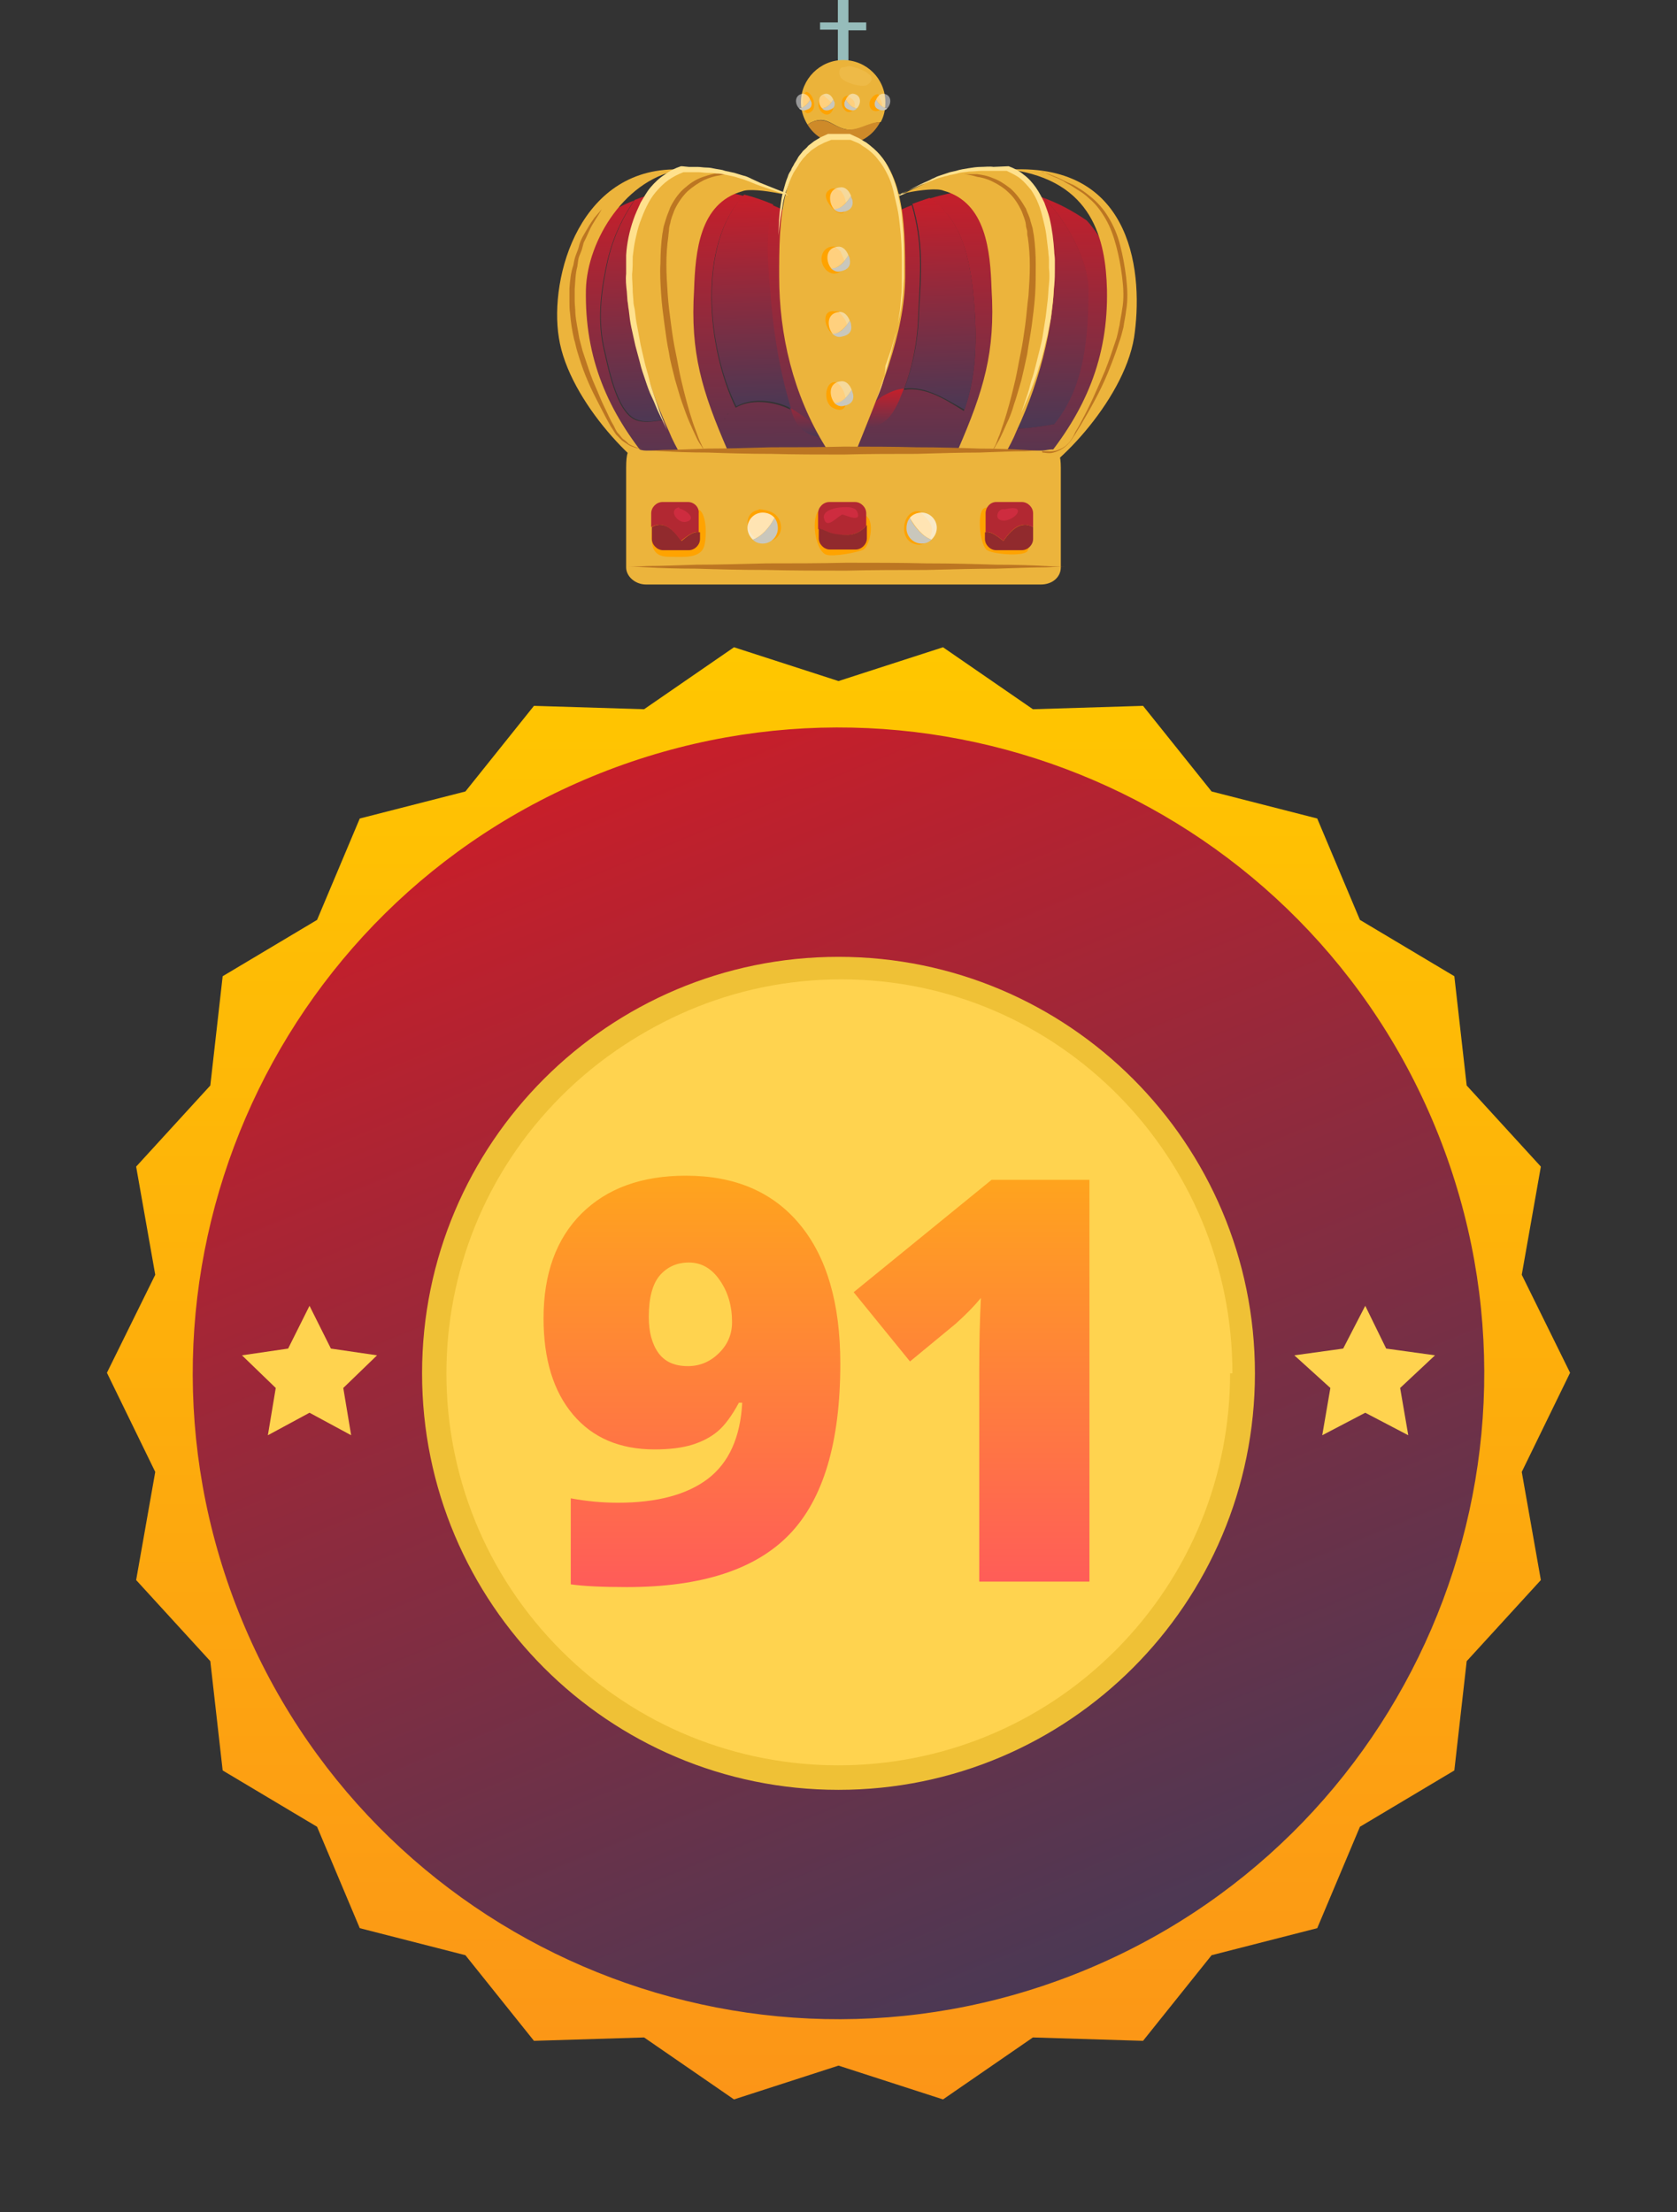 <svg width="298" height="393" viewBox="0 0 298 393" fill="none" xmlns="http://www.w3.org/2000/svg">
<rect x="0" y="0" width="298" height="393" fill="#333333" stroke="none"/>
<path d="M148.888 16.643V5.274H145.723V3.985H148.888V0H150.763V3.985H153.928V5.392H150.763V16.643H148.888Z" fill="#96BCBB"/>
<path d="M149.826 10.665C145.724 10.665 142.325 14.065 142.325 18.167C142.325 19.691 142.794 20.98 143.497 22.152C143.732 22.035 143.966 21.8 144.318 21.683C146.896 20.511 147.951 22.503 150.295 22.972C152.522 23.441 154.397 21.8 156.507 21.683C157.093 20.628 157.328 19.456 157.328 18.167C157.328 13.947 153.929 10.665 149.826 10.665Z" fill="#EBB33A"/>
<path d="M150.295 22.973C147.951 22.504 146.896 20.629 144.318 21.684C144.083 21.801 143.849 21.918 143.497 22.153C144.786 24.262 147.13 25.669 149.826 25.669C152.756 25.669 155.218 24.028 156.39 21.684C154.28 21.684 152.522 23.325 150.295 22.973Z" fill="#CE8A29"/>
<g opacity="0.4">
<path opacity="0.4" d="M149.944 11.956C149.241 11.838 148.889 12.776 149.358 13.714C149.944 14.651 152.992 15.589 154.047 15.12C156.742 13.362 152.171 11.956 150.882 11.721L149.944 11.956Z" fill="#FFE18D"/>
</g>
<path d="M143.262 16.292C144.434 16.526 145.137 18.87 144.317 19.691C142.559 21.332 142.559 17.698 142.793 16.761L143.262 16.292Z" fill="#FFA300"/>
<path d="M146.31 16.878C145.607 17.112 145.138 18.402 145.607 19.339C146.076 20.394 147.365 20.863 147.951 19.574C148.42 18.402 147.365 17.933 146.662 17.23L146.31 16.878Z" fill="#FFA300"/>
<path d="M150.998 16.995C149.709 16.878 149.358 18.05 149.709 18.988C151.116 21.567 153.225 18.05 150.764 17.23L150.998 16.995Z" fill="#FFA300"/>
<path d="M156.155 16.878C155.921 16.409 154.632 17.23 154.515 18.285C154.28 20.629 158.031 20.043 156.273 17.347L156.155 16.878Z" fill="#FFA300"/>
<path d="M185.456 35.163C181.471 33.757 177.486 33.405 173.853 33.64C179.478 37.039 183.112 42.547 183.815 49.463C184.167 54.737 183.464 60.597 181.354 65.403C180.182 68.567 179.244 72.552 177.603 75.834C178.072 75.951 178.541 76.069 179.01 76.069C181.823 76.303 184.636 75.834 187.449 75.365C192.84 68.802 193.543 59.894 193.543 51.221C193.426 47.705 190.613 40.203 185.456 35.163Z" fill="url(#paint0_linear)"/>
<path d="M193.074 39.148C190.496 37.39 188.034 36.101 185.456 35.163C190.613 40.32 193.426 47.704 193.426 51.22C193.426 59.894 192.723 68.802 187.331 75.365C184.518 75.834 181.705 76.303 178.892 76.068C178.423 76.068 177.955 75.951 177.486 75.834C179.127 72.552 180.064 68.567 181.236 65.403C183.229 60.597 184.049 54.737 183.698 49.462C183.112 42.547 179.361 37.038 173.735 33.639C170.688 33.874 167.875 34.46 165.179 35.28C170.453 38.679 171.977 44.657 172.798 50.869C173.618 58.253 173.852 65.989 171.274 73.021C167.875 70.911 164.476 68.684 160.608 69.27C162.249 64.816 163.069 60.48 163.187 55.557C163.538 48.525 164.007 43.25 162.015 36.452C155.803 38.914 151.231 42.313 149.473 43.602C148.301 42.664 143.73 39.148 137.284 36.452C135.643 42.43 136.463 47.821 136.932 54.151C137.518 60.363 138.456 66.692 140.448 72.787C140.331 72.669 140.214 72.669 139.98 72.552C137.167 71.263 133.299 70.911 130.72 72.435C125.563 61.769 123.922 43.485 132.127 34.812C129.079 33.991 125.798 33.522 122.399 33.639C118.296 37.507 117.007 45.008 117.124 50.4C117.124 55.674 118.882 60.714 120.523 65.52C121.109 67.512 122.047 72.669 123.102 75.717C122.516 75.482 121.813 75.248 121.109 75.013C118.296 73.841 115.835 75.6 113.022 74.662C109.389 73.255 107.982 64.934 107.162 61.535C106.107 56.26 106.81 51.22 107.982 46.063C109.037 41.844 110.561 38.797 112.67 35.632C110.443 36.452 108.217 37.742 105.99 39.265C105.99 39.265 90.987 61.066 116.187 84.624C116.187 84.624 121.578 89.078 123.453 84.624C125.329 80.171 126.735 80.171 126.735 80.171C126.735 80.171 140.8 95.993 149.239 79.467V76.303L149.356 70.325L149.473 76.303L149.591 79.467C158.029 95.993 172.094 80.171 172.094 80.171C172.094 80.171 173.501 80.171 175.376 84.624C177.251 89.078 182.643 84.624 182.643 84.624C186.159 81.225 189.089 78.061 191.316 75.013C207.374 53.096 193.074 39.148 193.074 39.148ZM130.134 72.787C130.017 72.787 130.017 72.904 129.9 72.904C130.017 72.904 130.017 72.787 130.134 72.787ZM123.219 75.717C123.571 75.834 123.805 75.951 124.039 75.951C123.805 75.834 123.571 75.834 123.219 75.717ZM125.094 76.068C125.212 76.068 125.329 76.068 125.329 76.068C125.329 76.068 125.212 76.068 125.094 76.068ZM124.391 76.068C124.508 76.068 124.626 76.068 124.743 76.068C124.626 76.068 124.508 76.068 124.391 76.068ZM126.266 75.951C126.149 75.951 126.149 75.951 126.032 75.951C126.149 76.068 126.266 75.951 126.266 75.951ZM126.852 75.834C126.97 75.834 126.97 75.834 127.087 75.717C126.97 75.717 126.852 75.834 126.852 75.834ZM129.431 73.49C129.314 73.607 129.314 73.607 129.197 73.724C129.314 73.607 129.314 73.49 129.431 73.49ZM128.845 74.31C128.845 74.427 128.728 74.427 128.728 74.545C128.728 74.427 128.728 74.427 128.845 74.31ZM172.798 73.724C173.735 74.31 174.79 74.779 175.845 75.131C174.79 74.779 173.852 74.31 172.798 73.724ZM175.962 75.248C176.431 75.482 177.017 75.6 177.486 75.717C176.9 75.6 176.431 75.365 175.962 75.248Z" fill="url(#paint1_linear)"/>
<path d="M149.709 76.185L149.592 70.208L149.475 76.185C145.958 76.888 143.38 74.193 140.567 72.552C140.567 72.786 140.684 72.903 140.684 73.138C142.442 79.233 147.951 77.826 152.991 76.537C156.976 75.482 158.031 74.896 159.789 71.145C160.023 70.442 160.375 69.739 160.609 69.036C159.32 69.153 158.148 69.622 156.741 70.442C154.28 72.083 152.874 75.248 149.709 76.185Z" fill="url(#paint2_linear)"/>
<path d="M137.401 36.335C135.76 35.632 134.12 35.045 132.244 34.577C124.04 43.25 125.563 61.534 130.838 72.2C133.533 70.676 137.284 71.028 140.097 72.317C140.214 72.434 140.331 72.434 140.566 72.552C138.691 66.457 137.636 60.245 137.05 53.916C136.581 47.704 135.76 42.312 137.401 36.335Z" fill="url(#paint3_linear)"/>
<path d="M172.798 50.751C171.978 44.539 170.454 38.679 165.18 35.163C164.125 35.514 163.07 35.866 162.132 36.218C164.125 43.016 163.773 48.29 163.304 55.322C163.187 60.245 162.367 64.464 160.726 69.035C164.476 68.567 167.875 70.793 171.392 72.786C173.853 65.871 173.619 58.135 172.798 50.751Z" fill="url(#paint4_linear)"/>
<path d="M117.125 50.399C117.008 45.008 118.297 37.507 122.516 33.522C119.352 33.639 116.07 34.225 112.788 35.514C110.678 38.679 109.155 41.726 108.1 45.945C106.928 51.22 106.225 56.26 107.279 61.417C108.1 64.816 109.506 73.137 113.14 74.544C115.953 75.599 118.414 73.723 121.227 74.895C121.93 75.13 122.634 75.481 123.22 75.599C122.047 72.434 121.227 67.394 120.641 65.402C119 60.596 117.125 55.556 117.125 50.399Z" fill="url(#paint5_linear)"/>
<path d="M139.98 34.576L135.292 32.818C128.846 29.654 122.634 30.24 122.634 30.24C122.165 30.24 121.813 30.24 121.462 30.24C115.132 32.584 112.554 39.85 112.202 46.062C111.733 56.377 114.546 67.394 118.883 76.653C120.055 79.584 121.93 82.397 123.571 85.092C126.853 83.451 129.314 80.052 129.314 80.052C124.743 69.504 122.634 62.706 123.337 51.454C123.571 44.773 124.275 36.1 131.893 33.99C132.948 33.521 135.995 33.873 138.339 34.342L139.98 34.576Z" fill="#ECB43C"/>
<path d="M99.31 60.009C101.068 71.378 113.961 84.388 119.235 85.795C117.946 84.74 116.774 83.568 115.602 82.279C107.983 73.136 103.881 63.643 104.115 51.453C104.35 42.663 111.265 31.411 121.345 30.122C103.06 29.184 97.552 49.226 99.31 60.009Z" fill="#ECB43C"/>
<path d="M111.265 100.798C111.265 102.439 112.906 103.845 114.781 103.845H184.988C186.981 103.845 188.504 102.556 188.504 100.798V83.1C188.504 78.646 186.864 80.052 184.988 80.052H114.781C112.789 80.052 111.265 77.942 111.265 83.1V100.798Z" fill="#ECB43C"/>
<path d="M159.906 34.693L164.125 32.7C170.572 29.535 176.784 30.121 176.784 30.121C177.253 30.121 179.011 30.121 179.48 30.121C185.809 32.466 186.864 39.732 187.332 45.944C187.801 56.258 184.988 67.276 180.652 76.535C179.48 79.466 177.604 82.278 175.963 84.974C172.682 83.333 170.22 79.934 170.22 79.934C174.791 69.386 176.901 62.588 176.198 51.336C175.963 44.655 175.26 35.982 167.642 33.872C166.587 33.403 163.539 33.755 161.195 34.224L159.906 34.693Z" fill="#ECB43C"/>
<path d="M201.514 60.01C199.639 71.379 186.863 84.389 181.589 85.795C182.878 84.74 184.05 83.568 185.222 82.279C192.841 73.137 196.943 63.643 196.708 51.454C196.474 42.663 194.247 32.114 179.479 30.122C201.748 28.95 203.155 49.227 201.514 60.01Z" fill="#ECB43C"/>
<path d="M152.287 79.701C156.038 70.324 160.843 59.307 160.843 49.11C160.843 39.616 160.843 27.544 151.467 24.262H147.833C138.457 27.544 138.457 39.616 138.457 49.11C138.457 59.424 140.918 70.09 146.661 79.349C146.778 79.349 149.943 85.561 152.287 79.701Z" fill="#ECB43C"/>
<path d="M184.988 80.053C184.988 80.053 185.222 80.17 185.691 80.17C186.16 80.17 186.863 80.287 187.684 80.053C188.504 79.818 189.442 79.349 190.145 78.412C190.497 77.943 190.848 77.357 191.083 76.771C191.434 76.185 191.786 75.599 192.137 74.895C192.841 73.606 193.544 72.2 194.247 70.676C194.95 69.152 195.654 67.511 196.357 65.871C197.06 64.112 197.646 62.354 198.232 60.596C198.584 59.659 198.701 58.721 198.935 57.783C199.053 56.846 199.287 55.908 199.404 54.97C199.756 53.095 199.639 51.102 199.404 49.227C199.17 47.352 198.818 45.477 198.349 43.718C197.881 41.96 197.295 40.319 196.474 38.913C195.654 37.507 194.716 36.217 193.544 35.28C193.075 34.811 192.489 34.342 191.903 33.99C191.317 33.639 190.848 33.287 190.262 32.935C189.793 32.701 189.207 32.349 188.856 32.115C188.387 31.881 187.918 31.646 187.566 31.529C186.746 31.177 186.16 30.943 185.691 30.709C185.222 30.474 184.988 30.474 184.988 30.474C184.988 30.474 185.222 30.591 185.691 30.709C186.16 30.826 186.746 31.06 187.566 31.412C187.918 31.529 188.387 31.763 188.856 31.998C189.324 32.232 189.793 32.467 190.379 32.701C190.965 32.935 191.434 33.287 192.02 33.639C192.606 33.99 193.192 34.459 193.778 34.928C194.95 35.866 196.122 37.155 196.943 38.561C197.881 40.085 198.584 41.726 199.053 43.601C199.521 45.359 199.873 47.352 200.107 49.227C200.342 51.22 200.459 53.212 200.107 55.205C199.99 56.26 199.756 57.197 199.639 58.135C199.404 59.073 199.17 60.01 198.818 60.948C198.232 62.823 197.529 64.581 196.826 66.339C195.419 69.738 193.661 72.786 192.137 75.364C191.317 76.654 190.731 77.826 189.91 78.763C189.09 79.701 188.035 80.17 187.215 80.404C186.394 80.639 185.691 80.404 185.222 80.404C185.222 80.053 184.988 80.053 184.988 80.053Z" fill="#BC7622"/>
<path d="M114.781 80.052C114.781 80.052 115.836 80.052 117.829 79.935C119.704 79.935 122.517 79.818 125.799 79.701C129.081 79.701 132.949 79.584 137.051 79.466C141.153 79.466 145.607 79.466 149.944 79.349C154.28 79.349 158.734 79.349 162.836 79.466C166.939 79.466 170.806 79.584 174.088 79.701C177.37 79.701 180.066 79.818 182.058 79.935C183.934 80.052 185.106 80.052 185.106 80.052C185.106 80.052 184.051 80.052 182.058 80.17C180.183 80.17 177.37 80.287 174.088 80.404C170.806 80.404 166.939 80.521 162.836 80.638C158.734 80.638 154.28 80.638 149.944 80.756C145.607 80.756 141.153 80.756 137.051 80.638C132.949 80.638 129.081 80.521 125.799 80.404C122.517 80.404 119.821 80.287 117.829 80.17C115.836 80.052 114.781 80.052 114.781 80.052Z" fill="#BC7622"/>
<path d="M106.928 37.155C106.928 37.155 106.576 37.858 105.873 38.913C105.521 39.499 105.053 40.203 104.701 41.023C104.467 41.492 104.349 41.843 104.115 42.312C103.998 42.547 103.881 42.781 103.763 43.016C103.646 43.25 103.646 43.484 103.529 43.836C103.412 44.422 103.177 44.891 102.943 45.477C102.709 46.063 102.709 46.649 102.591 47.352C102.24 48.642 102.24 49.931 102.122 51.337C102.122 52.041 102.122 52.744 102.122 53.447C102.122 54.15 102.24 54.853 102.24 55.674C102.357 57.198 102.709 58.604 102.943 60.128L103.529 62.355C103.763 63.058 103.998 63.761 104.232 64.465C104.701 65.871 105.17 67.277 105.756 68.567C106.342 69.856 106.811 71.145 107.397 72.317C107.983 73.489 108.452 74.662 109.038 75.599C109.272 76.068 109.507 76.654 109.858 77.006C110.21 77.357 110.444 77.826 110.796 78.061C111.147 78.295 111.499 78.647 111.733 78.881C112.085 79.115 112.437 79.233 112.671 79.35C113.257 79.584 113.843 79.701 114.195 79.701C114.546 79.701 114.781 79.701 114.781 79.701C114.781 79.701 114.546 79.701 114.195 79.701C113.843 79.701 113.257 79.701 112.671 79.467C112.319 79.35 111.968 79.233 111.616 78.998C111.265 78.764 110.913 78.529 110.561 78.295C110.21 77.943 109.858 77.592 109.506 77.24C109.155 76.771 108.92 76.302 108.569 75.834C107.983 74.779 107.397 73.724 106.811 72.552C106.225 71.38 105.521 70.09 104.935 68.801C104.349 67.512 103.763 66.105 103.295 64.699C103.06 63.996 102.826 63.292 102.591 62.472C102.357 61.769 102.24 60.948 102.005 60.245C101.654 58.721 101.419 57.198 101.302 55.674C101.185 54.971 101.185 54.15 101.185 53.447C101.185 52.744 101.185 51.923 101.185 51.22C101.302 49.814 101.419 48.407 101.888 47.118C102.005 46.415 102.122 45.829 102.357 45.242C102.591 44.657 102.826 44.071 102.943 43.484C103.295 42.312 103.881 41.492 104.349 40.672C104.818 39.851 105.287 39.148 105.639 38.679C106.459 37.741 106.928 37.155 106.928 37.155Z" fill="#BC7622"/>
<path d="M111.734 100.68C111.734 100.68 112.906 100.68 115.015 100.563C117.125 100.563 120.173 100.446 123.806 100.329C127.439 100.329 131.659 100.211 136.23 100.094C140.801 100.094 145.606 100.094 150.412 99.977C155.217 99.977 160.023 99.977 164.594 100.094C169.165 100.094 173.384 100.211 177.018 100.329C180.651 100.329 183.699 100.446 185.808 100.563C187.918 100.68 189.09 100.68 189.09 100.68C189.09 100.68 187.918 100.68 185.808 100.797C183.699 100.797 180.651 100.915 177.018 101.032C173.384 101.032 169.165 101.149 164.594 101.266C160.023 101.266 155.217 101.266 150.412 101.384C145.606 101.384 140.801 101.384 136.23 101.266C131.659 101.266 127.439 101.149 123.806 101.032C120.173 101.032 117.125 100.915 115.015 100.797C112.906 100.68 111.734 100.68 111.734 100.68Z" fill="#BC7622"/>
<path d="M130.253 30.943C130.253 30.943 129.315 30.826 127.791 31.177C126.971 31.294 126.151 31.529 125.096 31.998C124.158 32.467 123.103 33.17 122.166 33.99C121.228 34.928 120.407 36.1 119.821 37.389C119.587 38.093 119.235 38.796 119.118 39.616C119.001 39.968 118.884 40.437 118.884 40.788C118.884 41.14 118.767 41.609 118.767 41.96C118.532 43.601 118.415 45.242 118.415 47C118.415 48.758 118.532 50.517 118.649 52.275C118.767 54.033 119.001 55.791 119.235 57.549C119.47 59.307 119.704 60.948 120.056 62.589C120.407 64.23 120.642 65.753 120.993 67.277C121.345 68.801 121.697 70.207 122.048 71.496C122.4 72.786 122.752 73.958 123.103 75.013C123.455 76.068 123.806 76.888 124.041 77.591C124.275 78.294 124.627 78.88 124.744 79.232C124.979 79.584 124.979 79.818 124.979 79.818C124.979 79.818 124.861 79.584 124.627 79.232C124.392 78.88 124.041 78.412 123.689 77.591C123.338 76.888 122.986 76.068 122.517 75.013C122.048 73.958 121.697 72.903 121.228 71.614C120.759 70.324 120.407 68.918 119.939 67.394C119.587 65.871 119.118 64.347 118.884 62.706C118.532 61.065 118.298 59.307 118.063 57.549C117.829 55.791 117.594 54.033 117.477 52.157C117.36 50.399 117.243 48.524 117.36 46.766C117.36 45.008 117.477 43.132 117.712 41.492C117.829 41.023 117.829 40.671 117.946 40.202C118.063 39.851 118.181 39.382 118.298 39.03C118.532 38.21 118.884 37.507 119.118 36.803C119.821 35.397 120.759 34.108 121.814 33.287C122.869 32.349 123.924 31.763 124.979 31.412C126.033 31.06 126.971 30.826 127.791 30.709C128.612 30.591 129.198 30.591 129.667 30.709C130.018 30.943 130.253 30.943 130.253 30.943Z" fill="#BC7622"/>
<path d="M171.158 30.943C171.158 30.943 171.392 30.943 171.744 30.943C172.213 30.943 172.799 30.943 173.619 30.943C174.44 31.061 175.377 31.178 176.432 31.647C177.487 31.998 178.542 32.702 179.597 33.522C180.651 34.46 181.472 35.632 182.292 37.038C182.527 37.741 182.996 38.562 183.113 39.265C183.23 39.617 183.347 40.086 183.464 40.437C183.582 40.906 183.582 41.258 183.699 41.726C183.933 43.367 184.05 45.243 184.05 47.001C184.05 48.759 184.05 50.634 183.933 52.392C183.816 54.15 183.582 56.026 183.347 57.784C183.113 59.542 182.761 61.3 182.527 62.941C182.175 64.582 181.824 66.223 181.472 67.629C181.003 69.153 180.651 70.559 180.183 71.849C179.831 73.138 179.362 74.31 178.893 75.248C178.425 76.302 178.073 77.123 177.721 77.826C177.37 78.529 177.018 78.998 176.784 79.467C176.549 79.819 176.432 80.053 176.432 80.053C176.432 80.053 176.549 79.819 176.666 79.467C176.901 79.115 177.135 78.529 177.37 77.826C177.721 77.123 177.956 76.185 178.307 75.248C178.659 74.193 179.011 73.021 179.362 71.731C179.714 70.442 180.065 69.036 180.417 67.512C180.769 65.988 181.003 64.465 181.355 62.824C181.706 61.183 181.941 59.425 182.175 57.784C182.41 56.026 182.527 54.267 182.761 52.509C182.878 50.751 182.996 48.993 182.996 47.235C182.996 45.477 182.878 43.836 182.644 42.195C182.527 41.844 182.527 41.375 182.527 41.023C182.41 40.672 182.292 40.203 182.292 39.851C182.175 39.031 181.824 38.327 181.589 37.624C181.003 36.335 180.183 35.046 179.245 34.225C178.307 33.288 177.252 32.702 176.315 32.233C175.377 31.764 174.44 31.529 173.619 31.412C172.095 30.943 171.158 30.943 171.158 30.943Z" fill="#BC7622"/>
<path d="M138.339 34.342L139.98 34.577V34.694L135.175 33.053C134.12 32.701 133.182 32.232 132.127 31.881L130.604 31.412C130.135 31.295 129.549 31.177 128.963 31.06C128.494 30.943 127.908 30.826 127.322 30.826C126.736 30.709 126.267 30.709 125.681 30.709C125.095 30.709 124.626 30.591 124.04 30.591C123.454 30.591 122.985 30.591 122.399 30.591H121.227H121.461C120.524 30.943 119.586 31.412 118.766 31.998C117.945 32.584 117.242 33.287 116.539 34.108C115.835 34.928 115.367 35.749 114.898 36.686C114.429 37.624 114.077 38.562 113.726 39.499C113.374 40.437 113.14 41.492 112.905 42.547C112.671 43.601 112.554 44.656 112.436 45.594C112.436 46.532 112.436 47.704 112.319 48.758C112.319 49.813 112.436 50.868 112.436 51.923L112.554 53.447C112.554 53.916 112.671 54.502 112.788 54.971C112.905 56.025 113.022 57.08 113.257 58.135L113.843 61.3L114.546 64.347C114.781 65.402 115.132 66.34 115.367 67.394C115.601 68.449 115.953 69.387 116.304 70.442C116.656 71.497 117.008 72.434 117.359 73.489L118.531 76.419L117.125 73.489C116.656 72.552 116.304 71.497 115.835 70.559C115.367 69.621 115.015 68.567 114.663 67.512C114.312 66.457 113.96 65.519 113.726 64.464L112.905 61.417L112.202 58.252C111.968 57.197 111.85 56.143 111.733 55.088C111.616 54.502 111.616 54.033 111.499 53.447L111.382 51.806C111.264 50.751 111.147 49.696 111.264 48.641C111.264 47.587 111.264 46.532 111.264 45.359C111.382 43.25 111.85 41.023 112.554 39.03C112.905 37.975 113.374 37.038 113.843 35.983C114.429 35.045 114.898 34.108 115.601 33.287C116.304 32.467 117.125 31.646 118.062 31.06C119 30.357 119.938 29.888 120.993 29.537C120.993 29.537 121.11 29.537 121.227 29.537L122.399 29.654H122.282C122.868 29.654 123.454 29.654 123.923 29.654C124.509 29.654 124.978 29.771 125.564 29.771C126.15 29.771 126.618 29.888 127.205 30.006C127.791 30.123 128.259 30.123 128.845 30.357C129.431 30.474 129.9 30.591 130.486 30.709L132.01 31.177C132.596 31.295 133.065 31.529 133.534 31.764L135.057 32.467L139.746 34.342C139.746 34.342 139.746 34.342 139.746 34.459C139.746 34.459 139.746 34.459 139.628 34.459L138.339 34.342Z" fill="#FFE18D"/>
<path d="M160.961 34.342L159.789 34.811C159.789 34.811 159.789 34.811 159.672 34.811C159.672 34.811 159.672 34.811 159.672 34.694L163.657 32.701C164.36 32.35 165.063 32.115 165.649 31.764C166.001 31.646 166.353 31.412 166.704 31.295L167.759 30.943C168.111 30.826 168.462 30.709 168.814 30.591L169.869 30.357C170.572 30.123 171.393 30.006 172.096 29.888C172.799 29.771 173.619 29.654 174.323 29.654C175.026 29.654 175.846 29.537 176.55 29.654H176.432L179.128 29.537C179.245 29.537 179.245 29.537 179.245 29.537C180.183 29.888 181.121 30.357 181.941 31.06C182.762 31.646 183.465 32.467 184.051 33.287C184.637 34.108 185.106 35.045 185.575 35.983C185.926 36.921 186.278 37.858 186.512 38.796C186.981 40.788 187.215 42.781 187.333 44.656C187.333 45.125 187.45 45.594 187.45 46.18V47.704C187.45 48.641 187.45 49.696 187.333 50.634C187.215 51.572 187.215 52.626 187.098 53.564C186.981 54.502 186.864 55.556 186.747 56.494L186.161 59.424C185.926 60.362 185.692 61.3 185.457 62.355C185.223 63.292 184.989 64.23 184.637 65.168C184.403 66.105 184.051 67.043 183.699 67.981C183.348 68.918 182.996 69.856 182.644 70.676L181.472 73.372L182.41 70.559C182.762 69.621 182.996 68.684 183.23 67.746C183.582 66.808 183.816 65.871 184.051 64.933C184.285 63.995 184.52 63.058 184.754 62.12C184.989 61.182 185.223 60.245 185.34 59.307L185.809 56.377L186.161 53.447C186.278 52.509 186.278 51.572 186.395 50.517C186.512 49.579 186.512 48.524 186.395 47.587V46.063C186.395 45.594 186.278 45.125 186.278 44.656C186.161 43.719 186.043 42.781 185.926 41.726C185.809 40.788 185.575 39.851 185.34 38.913C185.106 37.975 184.871 37.038 184.52 36.217C184.168 35.28 183.699 34.459 183.23 33.756C182.644 33.053 182.058 32.35 181.355 31.764C180.652 31.177 179.831 30.826 178.894 30.357H179.128H176.55C175.846 30.357 175.143 30.357 174.44 30.357C173.737 30.357 173.033 30.474 172.213 30.474C171.51 30.591 170.807 30.591 170.103 30.826L169.048 31.06C168.697 31.06 168.345 31.295 167.994 31.295C167.29 31.529 166.587 31.646 165.884 31.998C165.181 32.232 164.477 32.584 163.774 32.818L159.672 34.577V34.459L160.961 34.342Z" fill="#FFE18D"/>
<path d="M155.686 71.144C156.39 69.151 157.093 67.042 157.679 65.049C157.913 63.994 158.265 63.057 158.499 62.002C158.734 60.947 159.085 59.892 159.203 58.955L159.554 57.431L159.789 55.907C160.023 54.852 160.023 53.797 160.14 52.743C160.258 51.688 160.258 50.633 160.258 49.578C160.258 48.523 160.258 47.468 160.258 46.413C160.258 44.304 160.14 42.194 159.906 40.084C159.789 39.029 159.671 37.974 159.437 36.92C159.32 36.451 159.203 35.865 159.085 35.396C158.968 34.927 158.851 34.341 158.734 33.872C158.499 32.817 158.148 31.88 157.679 30.942C157.21 30.004 156.741 29.184 156.038 28.363C155.452 27.543 154.632 26.84 153.811 26.254C153.342 26.019 152.991 25.668 152.522 25.433L151.115 24.847H151.233H147.599H147.716L146.544 25.316L145.372 25.902L144.317 26.605C143.966 26.84 143.731 27.192 143.38 27.426C143.145 27.777 142.794 28.012 142.559 28.363C142.325 28.715 141.973 29.067 141.856 29.418C141.622 29.77 141.387 30.122 141.153 30.473C140.918 30.825 140.801 31.177 140.567 31.645C140.215 32.466 139.981 33.286 139.629 34.107C139.395 34.927 139.16 35.748 139.043 36.685C138.691 38.443 138.457 40.084 138.34 41.842C138.34 40.084 138.457 38.326 138.691 36.568C138.809 35.748 138.926 34.81 139.16 33.989C139.395 33.169 139.629 32.231 139.981 31.411C140.098 30.942 140.332 30.59 140.567 30.239C140.684 29.77 141.036 29.418 141.153 29.067C141.387 28.715 141.622 28.363 141.856 27.895C142.09 27.543 142.442 27.192 142.677 26.84C143.028 26.488 143.38 26.254 143.614 25.902L144.669 25.082L145.841 24.378L147.13 23.793H147.248H150.881H150.998L152.522 24.496C152.991 24.73 153.46 25.082 153.928 25.316C154.866 26.019 155.686 26.723 156.39 27.543C157.093 28.363 157.679 29.301 158.148 30.356C158.617 31.294 158.968 32.349 159.32 33.403C159.437 33.872 159.554 34.458 159.671 35.044C159.789 35.63 159.906 36.099 160.023 36.685C160.258 37.74 160.258 38.795 160.375 39.85C160.609 41.959 160.609 44.187 160.609 46.296C160.609 47.351 160.609 48.406 160.609 49.461C160.492 50.516 160.492 51.571 160.375 52.743C160.258 53.797 160.14 54.852 159.906 55.907L159.554 57.431L159.203 58.955C158.968 60.009 158.617 61.064 158.382 62.002C158.031 63.057 157.679 63.994 157.327 65.049C157.327 67.159 156.507 69.151 155.686 71.144Z" fill="#FFE18D"/>
<g opacity="0.7">
<path opacity="0.7" d="M143.966 17.699C143.732 17.113 143.263 16.644 142.677 16.644C141.739 16.761 141.271 17.465 141.505 18.402C141.622 18.754 141.739 18.988 141.974 19.223C142.794 19.223 143.498 18.519 143.966 17.699Z" fill="white"/>
</g>
<path d="M143.967 17.699C143.498 18.519 142.795 19.222 141.974 19.222C142.209 19.574 142.677 19.691 143.146 19.574C143.967 19.34 144.318 18.988 144.201 18.168C144.084 18.05 144.084 17.816 143.967 17.699Z" fill="#C9C7BC"/>
<g opacity="0.7">
<path opacity="0.7" d="M148.069 17.699C147.834 17.113 147.365 16.644 146.779 16.644C145.842 16.761 145.373 17.465 145.607 18.402C145.725 18.754 145.842 18.988 146.076 19.223C146.897 19.223 147.6 18.519 148.069 17.699Z" fill="white"/>
</g>
<path d="M148.069 17.699C147.6 18.519 146.897 19.222 146.076 19.222C146.311 19.574 146.779 19.691 147.248 19.574C148.069 19.34 148.42 18.988 148.303 18.168C148.186 18.05 148.186 17.816 148.069 17.699Z" fill="#C9C7BC"/>
<g opacity="0.7">
<path opacity="0.7" d="M155.687 17.698C155.921 17.112 156.39 16.644 156.976 16.644C157.913 16.761 158.382 17.464 158.148 18.402C158.031 18.753 157.913 18.988 157.679 19.222C156.859 19.222 156.155 18.519 155.687 17.698Z" fill="white"/>
</g>
<path d="M155.686 17.699C156.155 18.519 156.858 19.222 157.679 19.222C157.444 19.574 156.976 19.691 156.507 19.574C155.686 19.34 155.335 18.988 155.452 18.168C155.569 18.05 155.569 17.816 155.686 17.699Z" fill="#C9C7BC"/>
<g opacity="0.7">
<path opacity="0.7" d="M150.295 17.698C150.53 17.112 150.999 16.644 151.585 16.644C152.522 16.761 152.991 17.464 152.757 18.402C152.64 18.753 152.522 18.988 152.288 19.222C151.467 19.222 150.764 18.519 150.295 17.698Z" fill="white"/>
</g>
<path d="M150.295 17.699C150.764 18.519 151.467 19.222 152.287 19.222C152.053 19.574 151.584 19.691 151.115 19.574C150.295 19.34 149.943 18.988 150.061 18.168C150.178 18.05 150.178 17.816 150.295 17.699Z" fill="#C9C7BC"/>
<path d="M117.828 90.015C116.07 89.077 115.836 92.359 115.836 93.531C115.718 96.344 115.484 98.923 118.883 98.923C121.227 98.923 124.743 99.391 125.212 96.696C125.564 95.289 125.564 91.421 124.275 90.601L117.828 90.015Z" fill="#FFA300"/>
<path d="M134.707 90.601C131.425 91.304 132.832 96.227 136.113 96.227C137.872 96.227 139.161 94.82 138.692 92.945C138.223 91.07 136.465 90.601 134.941 90.484L134.707 90.601Z" fill="#FFA300"/>
<path d="M146.661 90.015C143.614 90.249 144.669 97.985 146.896 98.571C148.185 98.922 152.17 98.219 153.459 97.633C154.631 96.813 155.569 92.359 153.694 91.538L146.661 90.015Z" fill="#FFA300"/>
<path d="M163.305 90.835C160.375 90.484 159.437 95.993 162.719 96.696C164.126 97.047 165.298 96.11 165.532 94.703C165.884 93.062 164.712 92.125 163.657 91.07L163.305 90.835Z" fill="#FFA300"/>
<path d="M180.768 89.546C180.182 89.428 179.245 89.78 178.307 90.015C177.486 90.132 175.494 89.897 174.791 90.366C173.619 91.187 174.087 96.461 175.26 97.633C176.08 98.454 181.589 98.922 182.526 97.985C183.347 97.047 183.112 91.304 182.058 90.249C182.058 90.249 182.058 90.249 181.94 90.249L180.768 89.546Z" fill="#FFA300"/>
<path d="M121.111 96.109C119.353 93.531 117.595 92.593 115.836 93.648V95.757C115.836 96.812 116.774 97.75 117.829 97.75H122.4C123.455 97.75 124.393 96.812 124.393 95.757V94.585C123.455 94.351 122.634 94.82 121.111 96.109Z" fill="#912A2D"/>
<path d="M122.283 89.194H117.712C116.657 89.194 115.719 90.132 115.719 91.186V93.648C117.595 92.593 119.235 93.531 120.994 96.109C122.634 94.82 123.455 94.351 124.158 94.585V91.186C124.275 90.132 123.338 89.194 122.283 89.194Z" fill="#B22832"/>
<path d="M120.642 90.132C118.649 90.601 120.408 93.062 121.931 92.71C123.924 92.242 121.931 90.601 120.759 90.366L120.642 90.132Z" fill="#CE2C3F"/>
<path opacity="0.7" d="M137.636 92.007C137.167 91.421 136.347 91.07 135.527 91.07C134.003 91.07 132.831 92.359 132.831 93.766C132.831 94.586 133.182 95.289 133.768 95.875C135.292 95.406 136.816 93.648 137.636 92.007Z" fill="white"/>
<path d="M137.636 92.008C136.815 93.649 135.292 95.407 133.768 95.876C134.237 96.344 134.823 96.579 135.526 96.579C137.05 96.579 138.222 95.29 138.222 93.883C138.222 93.063 137.988 92.477 137.636 92.008Z" fill="#C9C7BC"/>
<path d="M153.928 93.413V91.186C153.928 90.132 152.991 89.194 151.936 89.194H147.365C146.31 89.194 145.372 90.132 145.372 91.186V93.648V93.999C146.427 94.117 147.482 94.82 148.771 95.054C151.35 95.289 152.639 94.82 153.928 93.413Z" fill="#B22832"/>
<path d="M148.889 94.937C147.482 94.82 146.544 94.117 145.49 93.882V95.641C145.49 96.695 146.427 97.633 147.482 97.633H152.053C153.108 97.633 154.046 96.695 154.046 95.641V94.469V93.296C152.639 94.82 151.35 95.289 148.889 94.937Z" fill="#912A2D"/>
<path d="M149.475 90.133C147.834 90.25 146.076 90.953 146.427 92.125C146.896 94.235 149.006 91.539 149.709 91.422C150.061 91.422 153.343 93.063 152.288 90.836C151.936 90.133 150.764 90.016 149.475 90.133Z" fill="#CE2C3F"/>
<path d="M178.306 96.109C180.064 93.531 181.822 92.593 183.581 93.648V95.757C183.581 96.812 182.643 97.75 181.588 97.75H177.017C175.962 97.75 175.024 96.812 175.024 95.757V94.585C175.845 94.351 176.665 94.82 178.306 96.109Z" fill="#912A2D"/>
<path d="M177.016 89.194H181.587C182.642 89.194 183.58 90.132 183.58 91.187V93.648C181.705 92.593 180.064 93.531 178.306 96.109C176.665 94.82 175.844 94.351 175.141 94.586V91.187C175.141 90.132 175.962 89.194 177.016 89.194Z" fill="#B22832"/>
<path d="M178.541 90.483C177.251 90.132 176.314 92.71 178.658 92.476C180.767 92.124 182.174 89.78 179.127 90.366L178.541 90.483Z" fill="#CE2C3F"/>
<path opacity="0.7" d="M161.664 92.008C162.132 91.422 162.953 91.07 163.773 91.07C165.297 91.07 166.469 92.36 166.469 93.766C166.469 94.587 166.117 95.29 165.531 95.876C164.008 95.407 162.601 93.649 161.664 92.008Z" fill="white"/>
<path d="M161.664 92.008C162.484 93.649 164.008 95.407 165.532 95.876C165.063 96.344 164.477 96.579 163.773 96.579C162.25 96.579 161.078 95.29 161.078 93.883C161.078 93.063 161.312 92.477 161.664 92.008Z" fill="#C9C7BC"/>
<path d="M148.771 67.981C146.661 67.277 146.075 71.379 147.95 72.434C151.115 74.075 150.646 69.973 149.239 68.449L148.771 67.981Z" fill="#FFA300"/>
<path d="M148.419 55.321C145.724 54.852 146.544 58.72 148.185 59.423C149.357 60.009 150.412 59.892 150.529 58.368C150.646 57.079 149.826 56.259 149.006 55.321H148.419Z" fill="#FFA300"/>
<path d="M148.42 43.835C146.193 43.483 145.138 46.179 146.779 47.937C147.716 48.875 149.006 48.875 149.826 47.703C150.529 46.531 149.709 45.71 149.357 44.655L148.42 43.835Z" fill="#FFA300"/>
<path d="M149.005 33.756C148.77 33.522 147.833 33.287 147.364 33.756C146.075 34.577 147.13 36.1 147.833 36.921C150.646 39.851 150.997 35.514 149.356 33.873L149.005 33.756Z" fill="#FFA300"/>
<g opacity="0.7">
<path opacity="0.7" d="M151.233 34.81C150.881 33.872 150.178 33.169 149.357 33.286C147.834 33.403 147.248 34.575 147.599 35.982C147.716 36.451 147.951 36.92 148.302 37.271C149.357 37.154 150.412 36.099 151.233 34.81Z" fill="white"/>
</g>
<path d="M151.232 34.81C150.412 36.099 149.474 37.154 148.185 37.154C148.654 37.623 149.24 37.857 149.943 37.623C151.115 37.388 151.701 36.685 151.467 35.513C151.349 35.278 151.232 35.044 151.232 34.81Z" fill="#C9C7BC"/>
<g opacity="0.7">
<path opacity="0.7" d="M150.764 45.358C150.412 44.421 149.709 43.717 148.889 43.835C147.365 43.952 146.779 45.124 147.131 46.53C147.248 46.999 147.482 47.468 147.834 47.82C149.006 47.585 150.061 46.53 150.764 45.358Z" fill="white"/>
</g>
<path d="M150.764 45.357C149.943 46.647 149.006 47.702 147.717 47.702C148.185 48.17 148.771 48.405 149.475 48.17C150.647 47.936 151.233 47.233 150.998 46.061C150.998 45.826 150.881 45.592 150.764 45.357Z" fill="#C9C7BC"/>
<g opacity="0.7">
<path opacity="0.7" d="M150.997 56.962C150.646 56.025 149.943 55.321 149.122 55.439C147.598 55.556 147.012 56.728 147.364 58.134C147.481 58.603 147.716 59.072 148.067 59.424C149.239 59.189 150.294 58.134 150.997 56.962Z" fill="white"/>
</g>
<path d="M150.997 56.962C150.176 58.251 149.238 59.306 147.949 59.306C148.418 59.775 149.004 60.009 149.707 59.775C150.879 59.541 151.465 58.837 151.231 57.665C151.231 57.431 151.114 57.196 150.997 56.962Z" fill="#C9C7BC"/>
<g opacity="0.7">
<path opacity="0.7" d="M151.35 69.269C150.998 68.331 150.295 67.628 149.475 67.745C147.951 67.862 147.365 69.034 147.717 70.441C147.834 70.91 148.068 71.379 148.42 71.73C149.592 71.613 150.53 70.558 151.35 69.269Z" fill="white"/>
</g>
<path d="M151.351 69.269C150.53 70.558 149.592 71.613 148.303 71.613C148.772 72.082 149.358 72.316 150.061 72.082C151.233 71.847 151.819 71.144 151.585 69.972C151.468 69.737 151.468 69.503 151.351 69.269Z" fill="#C9C7BC"/>
<path d="M279 243.899L270.413 261.513L273.808 280.727L260.628 295.139L258.432 314.554L241.657 324.561L234.069 342.575L215.298 347.379L203.117 362.591L183.547 361.99L167.571 372.999L149 366.994L130.429 372.999L114.453 361.99L94.883 362.591L82.702 347.379L63.931 342.575L56.343 324.561L39.568 314.554L37.372 295.139L24.192 280.727L27.587 261.513L19 243.899L27.587 226.485L24.192 207.271L37.372 192.859L39.568 173.444L56.343 163.437L63.931 145.423L82.702 140.619L94.883 125.407L114.453 126.008L130.429 114.999L149 121.004L167.571 114.999L183.547 126.008L203.117 125.407L215.298 140.619L234.069 145.423L241.657 163.437L258.432 173.444L260.628 192.859L273.808 207.271L270.413 226.485L279 243.899Z" fill="url(#paint6_linear)"/>
<path d="M191.401 350.599C250.274 327.181 279.016 260.472 255.599 201.599C232.182 142.726 165.472 113.983 106.599 137.401C47.726 160.818 18.984 227.528 42.401 286.401C65.818 345.274 132.528 374.016 191.401 350.599Z" fill="url(#paint7_linear)"/>
<path d="M149 317.999C189.869 317.999 223 284.868 223 243.999C223 203.13 189.869 169.999 149 169.999C108.131 169.999 75 203.13 75 243.999C75 284.868 108.131 317.999 149 317.999Z" fill="#EFC136"/>
<path d="M198.192 293.251C225.385 266.058 225.385 221.971 198.192 194.779C171 167.586 126.913 167.586 99.72 194.779C72.528 221.971 72.528 266.058 99.72 293.251C126.913 320.443 171 320.443 198.192 293.251Z" fill="#FFD34F"/>
<path d="M149.5 173.999C111.066 173.999 80 205.288 80 243.999H219C219 205.489 187.934 173.999 149.5 173.999Z" fill="#FFD34F"/>
<path d="M55 231.999L58.8 239.599L67 240.799L61 246.599L62.4 254.999L55 250.999L47.6 254.999L49 246.599L43 240.799L51.2 239.599L55 231.999Z" fill="#FFD34F"/>
<path d="M242.603 231.999L246.322 239.599L255 240.799L248.802 246.599L250.248 254.999L242.603 250.999L234.959 254.999L236.405 246.599L230 240.799L238.678 239.599L242.603 231.999Z" fill="#FFD34F"/>
<path d="M149.322 242.279C149.322 256.244 146.311 266.352 140.289 272.602C134.267 278.852 124.632 281.977 111.383 281.977C107.021 281.977 103.701 281.814 101.422 281.488V266.205C104.221 266.726 107.021 266.986 109.82 266.986C116.721 266.986 122.044 265.57 125.787 262.738C129.531 259.874 131.565 255.365 131.891 249.213H131.305C130.035 251.557 128.782 253.249 127.545 254.291C126.308 255.333 124.794 256.13 123.004 256.684C121.214 257.237 118.984 257.514 116.314 257.514C110.13 257.514 105.296 255.447 101.812 251.312C98.329 247.178 96.588 241.482 96.588 234.223C96.588 226.312 98.834 220.111 103.326 215.619C107.851 211.127 114.036 208.881 121.881 208.881C130.605 208.881 137.359 211.778 142.145 217.572C146.93 223.367 149.322 231.602 149.322 242.279ZM122.418 224.311C120.302 224.311 118.577 225.076 117.242 226.605C115.94 228.135 115.289 230.593 115.289 233.979C115.289 236.648 115.859 238.78 116.998 240.375C118.137 241.938 119.879 242.719 122.223 242.719C124.339 242.719 126.178 241.954 127.74 240.424C129.303 238.894 130.084 237.055 130.084 234.906C130.084 232.009 129.352 229.519 127.887 227.436C126.454 225.352 124.632 224.311 122.418 224.311ZM193.59 281H174.01V243.207C174.01 238.617 174.107 234.418 174.303 230.609C173.098 232.074 171.601 233.604 169.811 235.199L161.705 241.889L151.695 229.584L176.207 209.613H193.59V281Z" fill="url(#paint8_linear)"/>
<defs>
<linearGradient id="paint0_linear" x1="182.412" y1="27.554" x2="183.515" y2="82.13" gradientUnits="userSpaceOnUse">
<stop stop-color="#D91B24"/>
<stop offset="1" stop-color="#393C5A"/>
</linearGradient>
<linearGradient id="paint1_linear" x1="143.889" y1="26.073" x2="144.24" y2="94.549" gradientUnits="userSpaceOnUse">
<stop stop-color="#D91B24"/>
<stop offset="1" stop-color="#393C5A"/>
</linearGradient>
<linearGradient id="paint2_linear" x1="149.279" y1="67.816" x2="149.324" y2="78.879" gradientUnits="userSpaceOnUse">
<stop stop-color="#D91B24"/>
<stop offset="1" stop-color="#393C5A"/>
</linearGradient>
<linearGradient id="paint3_linear" x1="132.607" y1="29.206" x2="133.835" y2="77.894" gradientUnits="userSpaceOnUse">
<stop stop-color="#D91B24"/>
<stop offset="1" stop-color="#393C5A"/>
</linearGradient>
<linearGradient id="paint4_linear" x1="166.221" y1="29.842" x2="167.563" y2="78.072" gradientUnits="userSpaceOnUse">
<stop stop-color="#D91B24"/>
<stop offset="1" stop-color="#393C5A"/>
</linearGradient>
<linearGradient id="paint5_linear" x1="113.916" y1="27.571" x2="115.207" y2="81.521" gradientUnits="userSpaceOnUse">
<stop stop-color="#D91B24"/>
<stop offset="1" stop-color="#393C5A"/>
</linearGradient>
<linearGradient id="paint6_linear" x1="149" y1="114.999" x2="149" y2="372.999" gradientUnits="userSpaceOnUse">
<stop stop-color="#FFC700"/>
<stop offset="1" stop-color="#FC9517"/>
</linearGradient>
<linearGradient id="paint7_linear" x1="80.683" y1="112.787" x2="192.025" y2="385.26" gradientUnits="userSpaceOnUse">
<stop stop-color="#D91B24"/>
<stop offset="1" stop-color="#393C5A"/>
</linearGradient>
<linearGradient id="paint8_linear" x1="150.5" y1="174" x2="150.5" y2="310" gradientUnits="userSpaceOnUse">
<stop stop-color="#FFC700"/>
<stop offset="1" stop-color="#FF4070"/>
</linearGradient>
</defs>
</svg>
